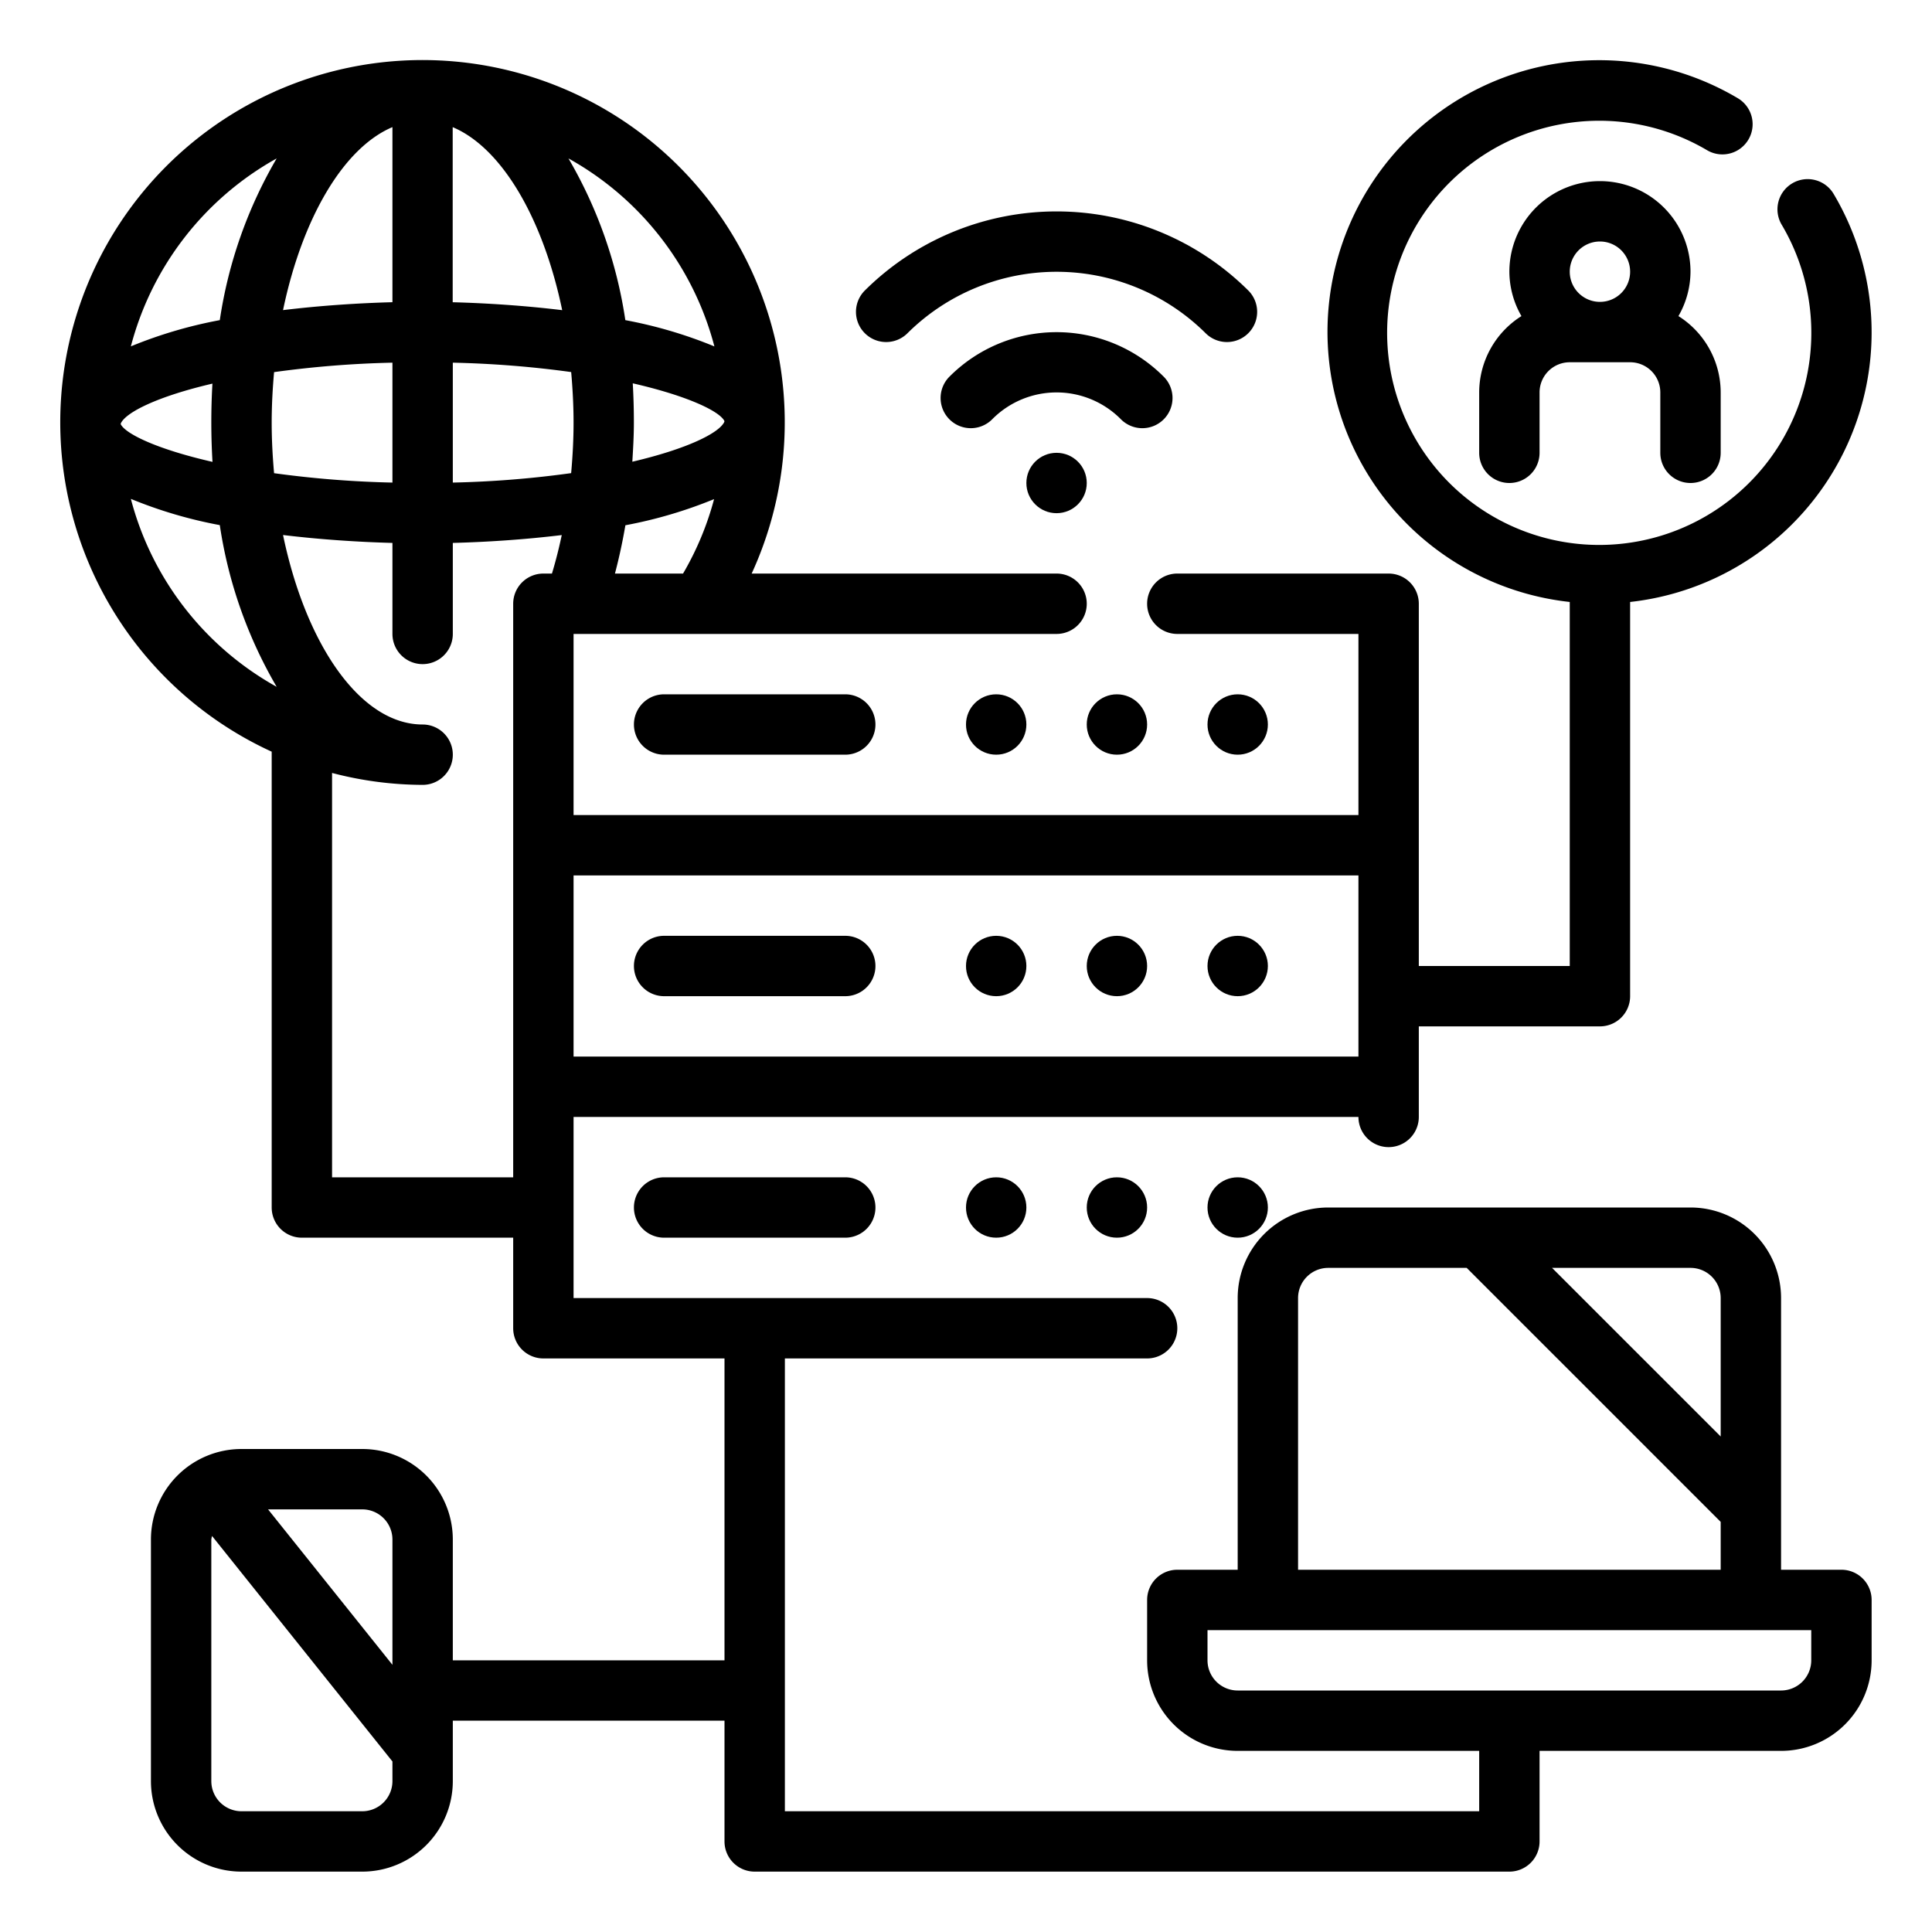 <?xml version="1.0"?>
<svg xmlns="http://www.w3.org/2000/svg" viewBox="0 0 64 64" width="512" height="512"><g id="Outlines"><g><circle cx="33" cy="40" r="1"/><circle cx="37" cy="40" r="1"/><circle cx="41" cy="40" r="1"/><path d="M22,39a1,1,0,0,0,0,2h6a1,1,0,0,0,0-2Z"/><circle cx="33" cy="32" r="1"/><circle cx="37" cy="32" r="1"/><circle cx="41" cy="32" r="1"/><path d="M22,33h6a1,1,0,0,0,0-2H22a1,1,0,0,0,0,2Z"/><circle cx="33" cy="24" r="1"/><circle cx="37" cy="24" r="1"/><circle cx="41" cy="24" r="1"/><path d="M22,23a1,1,0,0,0,0,2h6a1,1,0,0,0,0-2Z"/><path d="M61,52H59V43a3,3,0,0,0-3-3H44a3,3,0,0,0-3,3v9H39a1,1,0,0,0-1,1v2a3,3,0,0,0,3,3h8v2H26V45H38a1,1,0,0,0,0-2H19V37H45a1,1,0,0,0,2,0V34h6a1,1,0,0,0,1-1V19.941A8.985,8.985,0,0,0,60.747,6.434a1,1,0,1,0-1.722,1.017,7.026,7.026,0,1,1-2.476-2.475,1,1,0,1,0,1.017-1.723A9,9,0,1,0,52,19.941V32H47V20a1,1,0,0,0-1-1H39a1,1,0,0,0,0,2h6v6H19V21H35a1,1,0,0,0,0-2H24.9A12,12,0,1,0,9,24.9V40a1,1,0,0,0,1,1h7v3a1,1,0,0,0,1,1h6V55H15V51a3,3,0,0,0-3-3H8a3,3,0,0,0-3,3v8a3,3,0,0,0,3,3h4a3,3,0,0,0,3-3V57h9v4a1,1,0,0,0,1,1H50a1,1,0,0,0,1-1V58h8a3,3,0,0,0,3-3V53A1,1,0,0,0,61,52ZM45,29v6H19V29ZM20.371,19q.206-.782.346-1.6a14.981,14.981,0,0,0,2.938-.866A9.948,9.948,0,0,1,22.627,19ZM4,14.055l0-.025c.162-.37,1.224-.9,3.037-1.322Q7,13.344,7,14c0,.441.014.875.039,1.3C5.231,14.888,4.17,14.382,4,14.055ZM9,14c0-.569.031-1.126.079-1.673A33.846,33.846,0,0,1,13,12.014v3.972a34.1,34.1,0,0,1-3.921-.311C9.031,15.128,9,14.57,9,14Zm6-1.986a34.1,34.1,0,0,1,3.921.311C18.969,12.872,19,13.43,19,14s-.031,1.122-.08,1.673a33.828,33.828,0,0,1-3.92.313Zm5.961.684c1.808.414,2.869.92,3.035,1.247l0,.025c-.163.37-1.229.9-3.049,1.325.026-.429.051-.859.051-1.295S20.986,13.125,20.961,12.7Zm2.7-1.224a14.865,14.865,0,0,0-2.946-.869,14.977,14.977,0,0,0-1.884-5.357A10.034,10.034,0,0,1,23.665,11.474Zm-5.041-1.2c-1.246-.151-2.5-.232-3.624-.262v-5.8C16.629,4.9,17.993,7.242,18.624,10.277ZM13,4.211v5.8c-1.127.03-2.378.111-3.624.262C10.007,7.242,11.371,4.9,13,4.211ZM9.165,5.248a14.977,14.977,0,0,0-1.884,5.357,14.865,14.865,0,0,0-2.946.869A10.034,10.034,0,0,1,9.165,5.248ZM4.335,16.526a14.865,14.865,0,0,0,2.946.869,14.977,14.977,0,0,0,1.884,5.357A10.034,10.034,0,0,1,4.335,16.526ZM11,39V25.605A11.932,11.932,0,0,0,14,26a1,1,0,0,0,0-2c-2.056,0-3.868-2.638-4.624-6.277,1.246.151,2.5.232,3.624.262V21a1,1,0,0,0,2,0V17.985c1.123-.029,2.368-.11,3.609-.26-.093.438-.2.862-.325,1.275H18a1,1,0,0,0-1,1V39Zm2,12v4.149L8.88,50H12A1,1,0,0,1,13,51Zm-1,9H8a1,1,0,0,1-1-1V51a.964.964,0,0,1,.024-.119L13,58.351V59A1,1,0,0,1,12,60ZM57,43v4.586L51.414,42H56A1,1,0,0,1,57,43ZM43,43a1,1,0,0,1,1-1h4.586L57,50.414V52H43ZM60,55a1,1,0,0,1-1,1H41a1,1,0,0,1-1-1V54H60Z"/><circle cx="35" cy="16" r="1"/><path d="M38.536,12.465a5.008,5.008,0,0,0-7.072,0,1,1,0,1,0,1.414,1.414,3,3,0,0,1,4.244,0,1,1,0,1,0,1.414-1.414Z"/><path d="M30.05,11.05a7.009,7.009,0,0,1,9.9,0,1,1,0,0,0,1.414-1.414,9.009,9.009,0,0,0-12.728,0A1,1,0,0,0,30.05,11.05Z"/><path d="M56,16a1,1,0,0,0,1-1V13a2.994,2.994,0,0,0-1.4-2.529A2.967,2.967,0,0,0,56,9a3,3,0,0,0-6,0,2.967,2.967,0,0,0,.4,1.471A2.994,2.994,0,0,0,49,13v2a1,1,0,0,0,2,0V13a1,1,0,0,1,1-1h2a1,1,0,0,1,1,1v2A1,1,0,0,0,56,16ZM53,8a1,1,0,1,1-1,1A1,1,0,0,1,53,8Z"/></g></g></svg>
